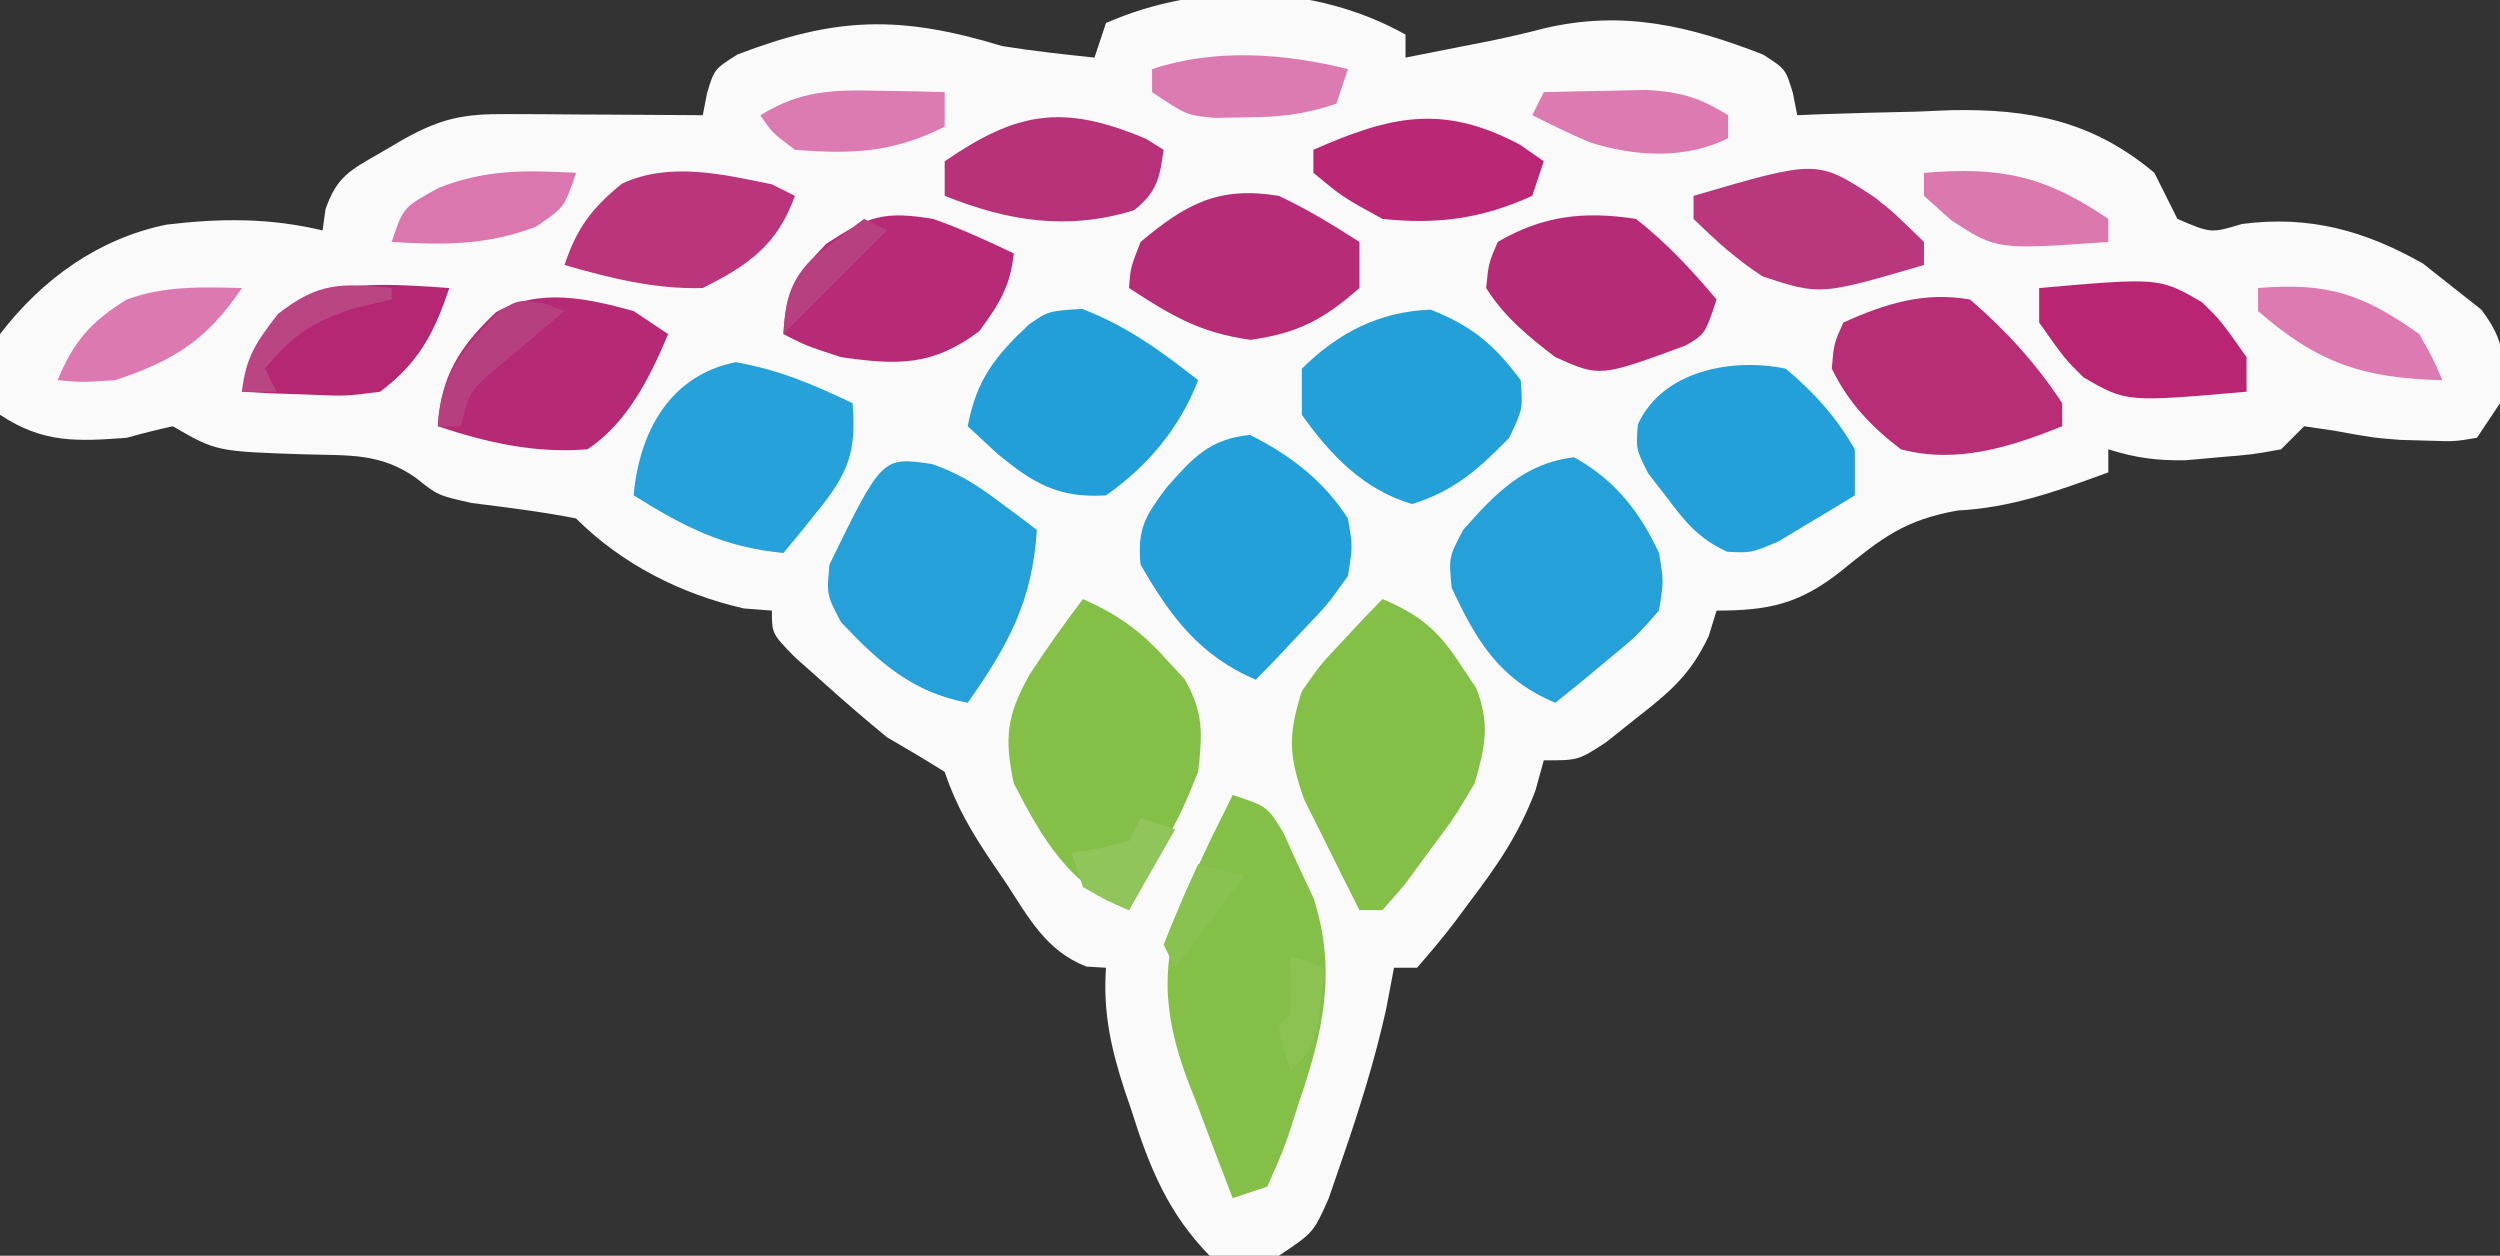 <?xml version="1.0" encoding="UTF-8"?>
<svg version="1.1" xmlns="http://www.w3.org/2000/svg" width="217" height="109">
<rect width="100%" height="100%" fill="#333333" stroke="none"/>
<path d="M0 0 C0 0.66 0 1.32 0 2 C1.584 1.689 3.167 1.376 4.75 1.062 C5.632 0.888 6.513 0.714 7.422 0.535 C8.98 0.212 10.532 -0.141 12.07 -0.547 C18.88 -2.146 24.629 -0.755 31.031 1.734 C33 3 33 3 33.623 5.079 C33.747 5.713 33.872 6.347 34 7 C34.929 6.961 34.929 6.961 35.877 6.921 C38.73 6.816 41.583 6.751 44.438 6.688 C45.411 6.646 46.385 6.604 47.389 6.561 C54.243 6.446 59.628 7.497 65 12 C65.668 13.333 66.335 14.666 67 16 C69.909 17.252 69.909 17.252 72.625 16.438 C78.441 15.684 83.24 17.004 88.312 19.875 C89.643 20.927 89.643 20.927 91 22 C91.784 22.619 92.567 23.238 93.375 23.875 C95.563 26.736 95.449 28.48 95 32 C94.34 32.99 93.68 33.98 93 35 C91.047 35.328 91.047 35.328 88.75 35.25 C87.949 35.227 87.149 35.204 86.324 35.18 C84 35 84 35 80.562 34.375 C79.717 34.251 78.871 34.127 78 34 C77.01 34.99 77.01 34.99 76 36 C73.539 36.449 73.539 36.449 70.625 36.688 C69.669 36.774 68.712 36.86 67.727 36.949 C65.232 36.996 63.363 36.745 61 36 C61 36.66 61 37.32 61 38 C56.646 39.602 52.597 41.072 47.938 41.312 C43.365 42.111 41.332 43.698 37.816 46.566 C34.201 49.419 31.56 50 27 50 C26.772 50.736 26.544 51.472 26.309 52.23 C24.733 55.566 22.959 57.054 20.062 59.312 C19.187 60.01 18.312 60.707 17.41 61.426 C15 63 15 63 12 63 C11.763 63.859 11.526 64.717 11.281 65.602 C9.843 69.416 7.964 72.135 5.5 75.375 C4.895 76.193 4.895 76.193 4.277 77.027 C3.239 78.394 2.125 79.703 1 81 C0.34 81 -0.32 81 -1 81 C-1.227 82.196 -1.454 83.392 -1.688 84.625 C-2.662 88.991 -3.977 93.213 -5.438 97.438 C-6.054 99.23 -6.054 99.23 -6.684 101.059 C-8 104 -8 104 -11 106 C-13.938 106.438 -13.938 106.438 -17 106 C-20.604 102.327 -22.231 98.323 -23.75 93.5 C-23.97 92.849 -24.191 92.198 -24.418 91.527 C-25.591 87.92 -26.263 84.794 -26 81 C-26.563 80.966 -27.127 80.933 -27.707 80.898 C-31.207 79.527 -32.704 76.658 -34.688 73.625 C-35.09 73.035 -35.493 72.444 -35.908 71.836 C-37.648 69.248 -39.009 66.972 -40 64 C-41.645 62.965 -43.316 61.971 -45 61 C-46.806 59.521 -48.577 57.998 -50.312 56.438 C-51.196 55.652 -52.079 54.867 -52.988 54.059 C-55 52 -55 52 -55 50 C-56.207 49.907 -56.207 49.907 -57.438 49.812 C-62.881 48.571 -68.028 45.972 -72 42 C-75.007 41.408 -78.015 41.045 -81.055 40.66 C-84 40 -84 40 -85.914 38.469 C-89.007 36.291 -91.766 36.551 -95.5 36.438 C-103.22 36.187 -103.22 36.187 -107 34 C-108.344 34.288 -109.676 34.632 -111 35 C-115.303 35.323 -118.281 35.479 -122 33 C-122.5 29.688 -122.5 29.688 -122 26 C-118.337 21.227 -113.465 17.709 -107.539 16.496 C-102.845 15.939 -98.64 15.901 -94 17 C-93.916 16.395 -93.832 15.791 -93.746 15.168 C-92.776 12.348 -91.617 11.777 -89.062 10.312 C-88.352 9.896 -87.642 9.48 -86.91 9.051 C-83.628 7.245 -81.758 6.881 -77.992 6.902 C-77.006 6.906 -76.02 6.909 -75.004 6.912 C-73.971 6.92 -72.939 6.929 -71.875 6.938 C-70.315 6.944 -70.315 6.944 -68.723 6.951 C-66.148 6.963 -63.574 6.979 -61 7 C-60.876 6.366 -60.753 5.732 -60.625 5.079 C-60 3 -60 3 -57.996 1.734 C-49.437 -1.559 -43.886 -1.697 -35 1 C-32.336 1.428 -29.685 1.717 -27 2 C-26.67 1.01 -26.34 0.02 -26 -1 C-17.733 -4.63 -7.866 -4.391 0 0 Z " fill="#FBFAFB" transform="translate(122,3)"/>
<path d="M0 0 C3 1 3 1 4.387 3.258 C4.816 4.204 5.245 5.15 5.688 6.125 C6.343 7.521 6.343 7.521 7.012 8.945 C9.089 15.367 7.809 20.725 5.688 26.875 C5.474 27.55 5.261 28.226 5.041 28.922 C4.387 30.867 4.387 30.867 3 34 C1.515 34.495 1.515 34.495 0 35 C-1.041 32.319 -2.057 29.632 -3.062 26.938 C-3.357 26.185 -3.652 25.433 -3.955 24.658 C-6.137 18.728 -6.264 14.481 -4.062 8.418 C-3.712 7.682 -3.361 6.946 -3 6.188 C-2.649 5.439 -2.299 4.69 -1.938 3.918 C-1.298 2.609 -0.652 1.303 0 0 Z " fill="#84BF48" transform="translate(107,69)"/>
<path d="M0 0 C3.026 1.342 5.047 2.78 7.25 5.25 C7.771 5.812 8.292 6.374 8.828 6.953 C10.484 9.845 10.374 11.704 10 15 C8.688 18.211 8.688 18.211 7 21.375 C6.443 22.435 5.886 23.494 5.312 24.586 C4.879 25.383 4.446 26.179 4 27 C-1.178 24.873 -3.504 20.841 -6 16 C-6.848 12.042 -6.609 10.091 -4.641 6.566 C-3.165 4.314 -1.632 2.142 0 0 Z " fill="#84BF47" transform="translate(94,52)"/>
<path d="M0 0 C3.277 1.375 4.897 2.763 6.812 5.75 C7.252 6.405 7.692 7.06 8.145 7.734 C9.345 10.915 8.926 12.746 8 16 C6.223 18.992 6.223 18.992 4.062 21.875 C3.352 22.842 2.642 23.809 1.91 24.805 C1.28 25.529 0.649 26.254 0 27 C-0.66 27 -1.32 27 -2 27 C-3.04 24.968 -4.056 22.924 -5.062 20.875 C-5.631 19.738 -6.199 18.601 -6.785 17.43 C-8.14 13.604 -8.223 11.838 -7 8 C-5.371 5.664 -5.371 5.664 -3.438 3.625 C-2.797 2.937 -2.156 2.248 -1.496 1.539 C-0.756 0.777 -0.756 0.777 0 0 Z " fill="#84BF48" transform="translate(120,52)"/>
<path d="M0 0 C3.499 1.934 5.699 4.689 7.375 8.312 C7.793 10.777 7.793 10.777 7.375 13.312 C5.406 15.551 5.406 15.551 2.875 17.625 C2.04 18.322 1.204 19.02 0.344 19.738 C-0.306 20.258 -0.956 20.777 -1.625 21.312 C-6.454 19.296 -8.478 15.956 -10.625 11.312 C-10.875 8.688 -10.875 8.688 -9.625 6.312 C-6.835 3.136 -4.3 0.512 0 0 Z " fill="#26A0D9" transform="translate(136.625,39.688)"/>
<path d="M0 0 C2.313 0.792 3.908 1.822 5.859 3.285 C6.78 3.968 6.78 3.968 7.719 4.664 C8.178 5.013 8.637 5.363 9.109 5.723 C8.724 11.887 6.639 15.709 3.109 20.723 C-1.681 19.834 -4.615 17.211 -7.891 13.723 C-9.141 11.348 -9.141 11.348 -8.891 8.723 C-4.319 -0.634 -4.319 -0.634 0 0 Z " fill="#25A0D9" transform="translate(80.891,40.277)"/>
<path d="M0 0 C3.471 1.735 6.382 3.96 8.5 7.25 C8.918 9.652 8.918 9.652 8.5 12.25 C6.75 14.707 6.75 14.707 4.5 17.062 C3.757 17.853 3.015 18.643 2.25 19.457 C1.673 20.049 1.095 20.64 0.5 21.25 C-4.335 19.196 -6.936 15.744 -9.5 11.25 C-9.797 8.129 -9.088 7.036 -7.25 4.578 C-4.962 1.981 -3.516 0.352 0 0 Z " fill="#23A0D9" transform="translate(108.5,37.75)"/>
<path d="M0 0 C3.768 0.678 6.676 1.907 10.125 3.562 C10.478 7.76 9.767 9.628 7.125 12.875 C6.568 13.572 6.011 14.27 5.438 14.988 C5.004 15.508 4.571 16.027 4.125 16.562 C-1.156 16.047 -4.447 14.308 -8.875 11.562 C-8.387 6.036 -5.713 1.118 0 0 Z " fill="#26A1D9" transform="translate(63.875,31.438)"/>
<path d="M0 0 C3.609 1.444 5.481 3.017 7.812 6.125 C8 8.625 8 8.625 6.812 11.125 C4.145 13.853 2.049 15.745 -1.625 16.875 C-5.786 15.657 -8.713 12.633 -11.188 9.125 C-11.188 7.805 -11.188 6.485 -11.188 5.125 C-7.995 1.973 -4.466 0.175 0 0 Z " fill="#24A0D9" transform="translate(124.188,26.875)"/>
<path d="M0 0 C2.443 2.041 4.415 4.235 6 7 C6 8.32 6 9.64 6 11 C4.592 11.869 3.174 12.72 1.75 13.562 C0.961 14.038 0.172 14.514 -0.641 15.004 C-3 16 -3 16 -5.09 15.891 C-7.563 14.738 -8.683 13.366 -10.312 11.188 C-10.845 10.5 -11.377 9.813 -11.926 9.105 C-13 7 -13 7 -12.836 4.848 C-10.706 0.139 -4.606 -0.96 0 0 Z " fill="#23A0D9" transform="translate(155,32)"/>
<path d="M0 0 C3.935 1.526 6.735 3.592 10.062 6.188 C8.471 10.326 5.678 13.657 2.062 16.188 C-2.061 16.445 -4.225 15.148 -7.312 12.625 C-8.179 11.821 -9.045 11.016 -9.938 10.188 C-9.189 6.148 -7.56 4.104 -4.609 1.336 C-2.938 0.188 -2.938 0.188 0 0 Z " fill="#229FD9" transform="translate(93.938,26.812)"/>
<path d="M0 0 C0.99 0.66 1.98 1.32 3 2 C1.396 5.792 -0.521 9.675 -4 12 C-8.552 12.364 -12.699 11.434 -17 10 C-16.743 5.625 -15.051 3.034 -11.953 0.102 C-8.172 -2.031 -4.036 -1.112 0 0 Z " fill="#B62A75" transform="translate(55,27)"/>
<path d="M0 0 C3.102 2.659 5.758 5.579 8 9 C8 9.66 8 10.32 8 11 C3.442 12.823 -1.143 14.279 -6 13 C-8.583 11.04 -10.578 8.927 -12 6 C-11.824 3.844 -11.824 3.844 -11 2 C-7.377 0.353 -3.952 -0.709 0 0 Z " fill="#B72D76" transform="translate(171,26)"/>
<path d="M0 0 C2.431 0.864 4.666 1.88 7 3 C6.675 5.928 5.76 7.33 4 9.75 C-0.058 12.793 -3.088 12.702 -8 12 C-11.062 11 -11.062 11 -13 10 C-12.782 6.191 -12.006 5.006 -9.312 2.188 C-5.612 -0.256 -4.316 -0.705 0 0 Z " fill="#B72A75" transform="translate(81,19)"/>
<path d="M0 0 C2.653 2.073 4.839 4.426 7 7 C6 10 6 10 4.328 10.984 C-3.129 13.732 -3.129 13.732 -7 12 C-9.317 10.236 -11.453 8.483 -13 6 C-12.797 3.879 -12.797 3.879 -12 2 C-8.088 -0.301 -4.444 -0.69 0 0 Z " fill="#B62B75" transform="translate(142,19)"/>
<path d="M0 0 C2.49 1.167 4.673 2.511 7 4 C7 5.32 7 6.64 7 8 C3.874 10.745 1.691 11.9 -2.438 12.5 C-6.864 11.879 -9.28 10.429 -13 8 C-12.875 6.25 -12.875 6.25 -12 4 C-8.005 0.655 -5.208 -0.85 0 0 Z " fill="#B62C76" transform="translate(111,17)"/>
<path d="M0 0 C1.672 1.32 1.672 1.32 4.297 3.883 C4.297 4.543 4.297 5.203 4.297 5.883 C-4.691 8.517 -4.691 8.517 -9.703 6.883 C-11.998 5.378 -13.716 3.823 -15.703 1.883 C-15.703 1.223 -15.703 0.563 -15.703 -0.117 C-4.973 -3.262 -4.973 -3.262 0 0 Z " fill="#B9377C" transform="translate(162.703,17.117)"/>
<path d="M0 0 C0.66 0.33 1.32 0.66 2 1 C0.483 5.249 -2.03 7.015 -6 9 C-10.082 9.126 -14.094 8.139 -18 7 C-16.932 3.795 -15.64 2.077 -13.023 -0.055 C-8.914 -1.974 -4.31 -0.887 0 0 Z " fill="#BA357C" transform="translate(67,16)"/>
<path d="M0 0 C0.495 0.309 0.99 0.619 1.5 0.938 C1.17 3.412 0.92 4.601 -1.062 6.188 C-6.852 7.969 -11.983 7.144 -17.5 4.938 C-17.5 3.947 -17.5 2.958 -17.5 1.938 C-11.243 -2.364 -7.252 -3.082 0 0 Z " fill="#B73279" transform="translate(99.5,12.062)"/>
<path d="M0 0 C0.681 0.474 1.361 0.949 2.062 1.438 C1.732 2.428 1.403 3.417 1.062 4.438 C-3.314 6.417 -7.173 6.948 -11.938 6.438 C-15.375 4.562 -15.375 4.562 -17.938 2.438 C-17.938 1.778 -17.938 1.117 -17.938 0.438 C-11.301 -2.473 -6.757 -3.594 0 0 Z " fill="#BA2875" transform="translate(131.938,12.562)"/>
<path d="M0 0 C-1.305 3.915 -2.668 6.495 -6 9 C-9.016 9.391 -9.016 9.391 -12.25 9.25 C-13.328 9.214 -14.405 9.178 -15.516 9.141 C-16.745 9.071 -16.745 9.071 -18 9 C-15.88 -1.022 -8.699 -0.624 0 0 Z " fill="#B62773" transform="translate(39,25)"/>
<path d="M0 0 C10.422 -0.911 10.422 -0.911 14.133 1.23 C15.75 2.812 15.75 2.812 18 6 C18 6.99 18 7.98 18 9 C7.578 9.911 7.578 9.911 3.867 7.77 C2.25 6.188 2.25 6.188 0 3 C0 2.01 0 1.02 0 0 Z " fill="#B92573" transform="translate(177,25)"/>
<path d="M0 0 C6.655 -0.543 10.458 0.227 16 4 C16 4.66 16 5.32 16 6 C6.324 6.688 6.324 6.688 2.375 4.125 C1.591 3.424 0.807 2.723 0 2 C0 1.34 0 0.68 0 0 Z " fill="#DB79AF" transform="translate(167,15)"/>
<path d="M0 0 C-0.33 0.99 -0.66 1.98 -1 3 C-3.927 3.976 -5.947 4.165 -9 4.188 C-10.299 4.209 -10.299 4.209 -11.625 4.23 C-14 4 -14 4 -17 2 C-17 1.34 -17 0.68 -17 0 C-11.54 -1.82 -5.51 -1.377 0 0 Z " fill="#DC7BB1" transform="translate(117,6)"/>
<path d="M0 0 C-3.051 4.515 -5.844 6.281 -11 8 C-13.938 8.188 -13.938 8.188 -16 8 C-14.604 4.627 -13.108 2.92 -10 1 C-6.692 -0.213 -3.495 -0.079 0 0 Z " fill="#DC79B0" transform="translate(21,25)"/>
<path d="M0 0 C6.123 -0.5 9.108 0.546 14 4 C15.199 6.141 15.199 6.141 16 8 C9.142 7.829 5.205 6.541 0 2 C0 1.34 0 0.68 0 0 Z " fill="#DC7AB1" transform="translate(196,25)"/>
<path d="M0 0 C-1 3 -1 3 -3.5 4.688 C-7.826 6.31 -11.441 6.274 -16 6 C-15 3 -15 3 -11.938 1.312 C-7.868 -0.309 -4.34 -0.228 0 0 Z " fill="#DB76AF" transform="translate(50,15)"/>
<path d="M0 0 C1.916 -0.054 3.833 -0.093 5.75 -0.125 C7.351 -0.16 7.351 -0.16 8.984 -0.195 C11.925 -0.005 13.524 0.473 16 2 C16 2.66 16 3.32 16 4 C12.269 5.866 7.825 5.589 3.918 4.328 C2.253 3.609 0.622 2.811 -1 2 C-0.67 1.34 -0.34 0.68 0 0 Z " fill="#DC7AB1" transform="translate(134,8)"/>
<path d="M0 0 C1.078 0.018 2.155 0.036 3.266 0.055 C4.495 0.089 4.495 0.089 5.75 0.125 C5.75 1.115 5.75 2.105 5.75 3.125 C1.228 5.386 -2.288 5.525 -7.25 5.125 C-9.25 3.625 -9.25 3.625 -10.25 2.125 C-6.773 -0.018 -4.038 -0.088 0 0 Z " fill="#DC7BB1" transform="translate(76.25,7.875)"/>
<path d="M0 0 C0.594 0.219 1.189 0.438 1.801 0.664 C1.235 1.135 0.669 1.605 0.086 2.09 C-1.014 3.024 -1.014 3.024 -2.137 3.977 C-3.233 4.899 -3.233 4.899 -4.352 5.84 C-6.437 7.624 -6.437 7.624 -7.199 10.664 C-7.859 10.664 -8.519 10.664 -9.199 10.664 C-8.928 6.056 -6.915 3.884 -3.867 0.703 C-2.199 -0.336 -2.199 -0.336 0 0 Z " fill="#B63F7F" transform="translate(47.199,26.336)"/>
<path d="M0 0 C0.99 0.33 1.98 0.66 3 1 C1.68 3.31 0.36 5.62 -1 8 C-2.938 7.188 -2.938 7.188 -5 6 C-5.33 5.01 -5.66 4.02 -6 3 C-5.196 2.876 -4.391 2.752 -3.562 2.625 C-2.717 2.419 -1.871 2.212 -1 2 C-0.67 1.34 -0.34 0.68 0 0 Z " fill="#90C55B" transform="translate(99,71)"/>
<path d="M0 0 C0 0.33 0 0.66 0 1 C-1.073 1.248 -2.145 1.495 -3.25 1.75 C-6.996 2.999 -8.521 4.025 -11 7 C-10.67 7.66 -10.34 8.32 -10 9 C-10.99 9 -11.98 9 -13 9 C-12.666 5.994 -11.761 4.691 -9.875 2.25 C-6.329 -0.525 -4.394 -0.431 0 0 Z " fill="#B94683" transform="translate(34,25)"/>
<path d="M0 0 C0.66 0.33 1.32 0.66 2 1 C-1 4 -4 7 -7 10 C-6.845 7.291 -6.518 5.534 -4.598 3.555 C-3.102 2.323 -1.554 1.157 0 0 Z " fill="#B74080" transform="translate(75,19)"/>
<path d="M0 0 C0.99 0.33 1.98 0.66 3 1 C2.25 7.75 2.25 7.75 0 10 C-0.562 8.062 -0.562 8.062 -1 6 C-0.67 5.67 -0.34 5.34 0 5 C0.041 3.334 0.043 1.666 0 0 Z " fill="#8BC252" transform="translate(112,83)"/>
<path d="M0 0 C1.32 0.33 2.64 0.66 4 1 C1.03 4.96 1.03 4.96 -2 9 C-2.33 8.34 -2.66 7.68 -3 7 C-2.064 4.64 -1.067 2.304 0 0 Z " fill="#8AC251" transform="translate(104,75)"/>
</svg>
